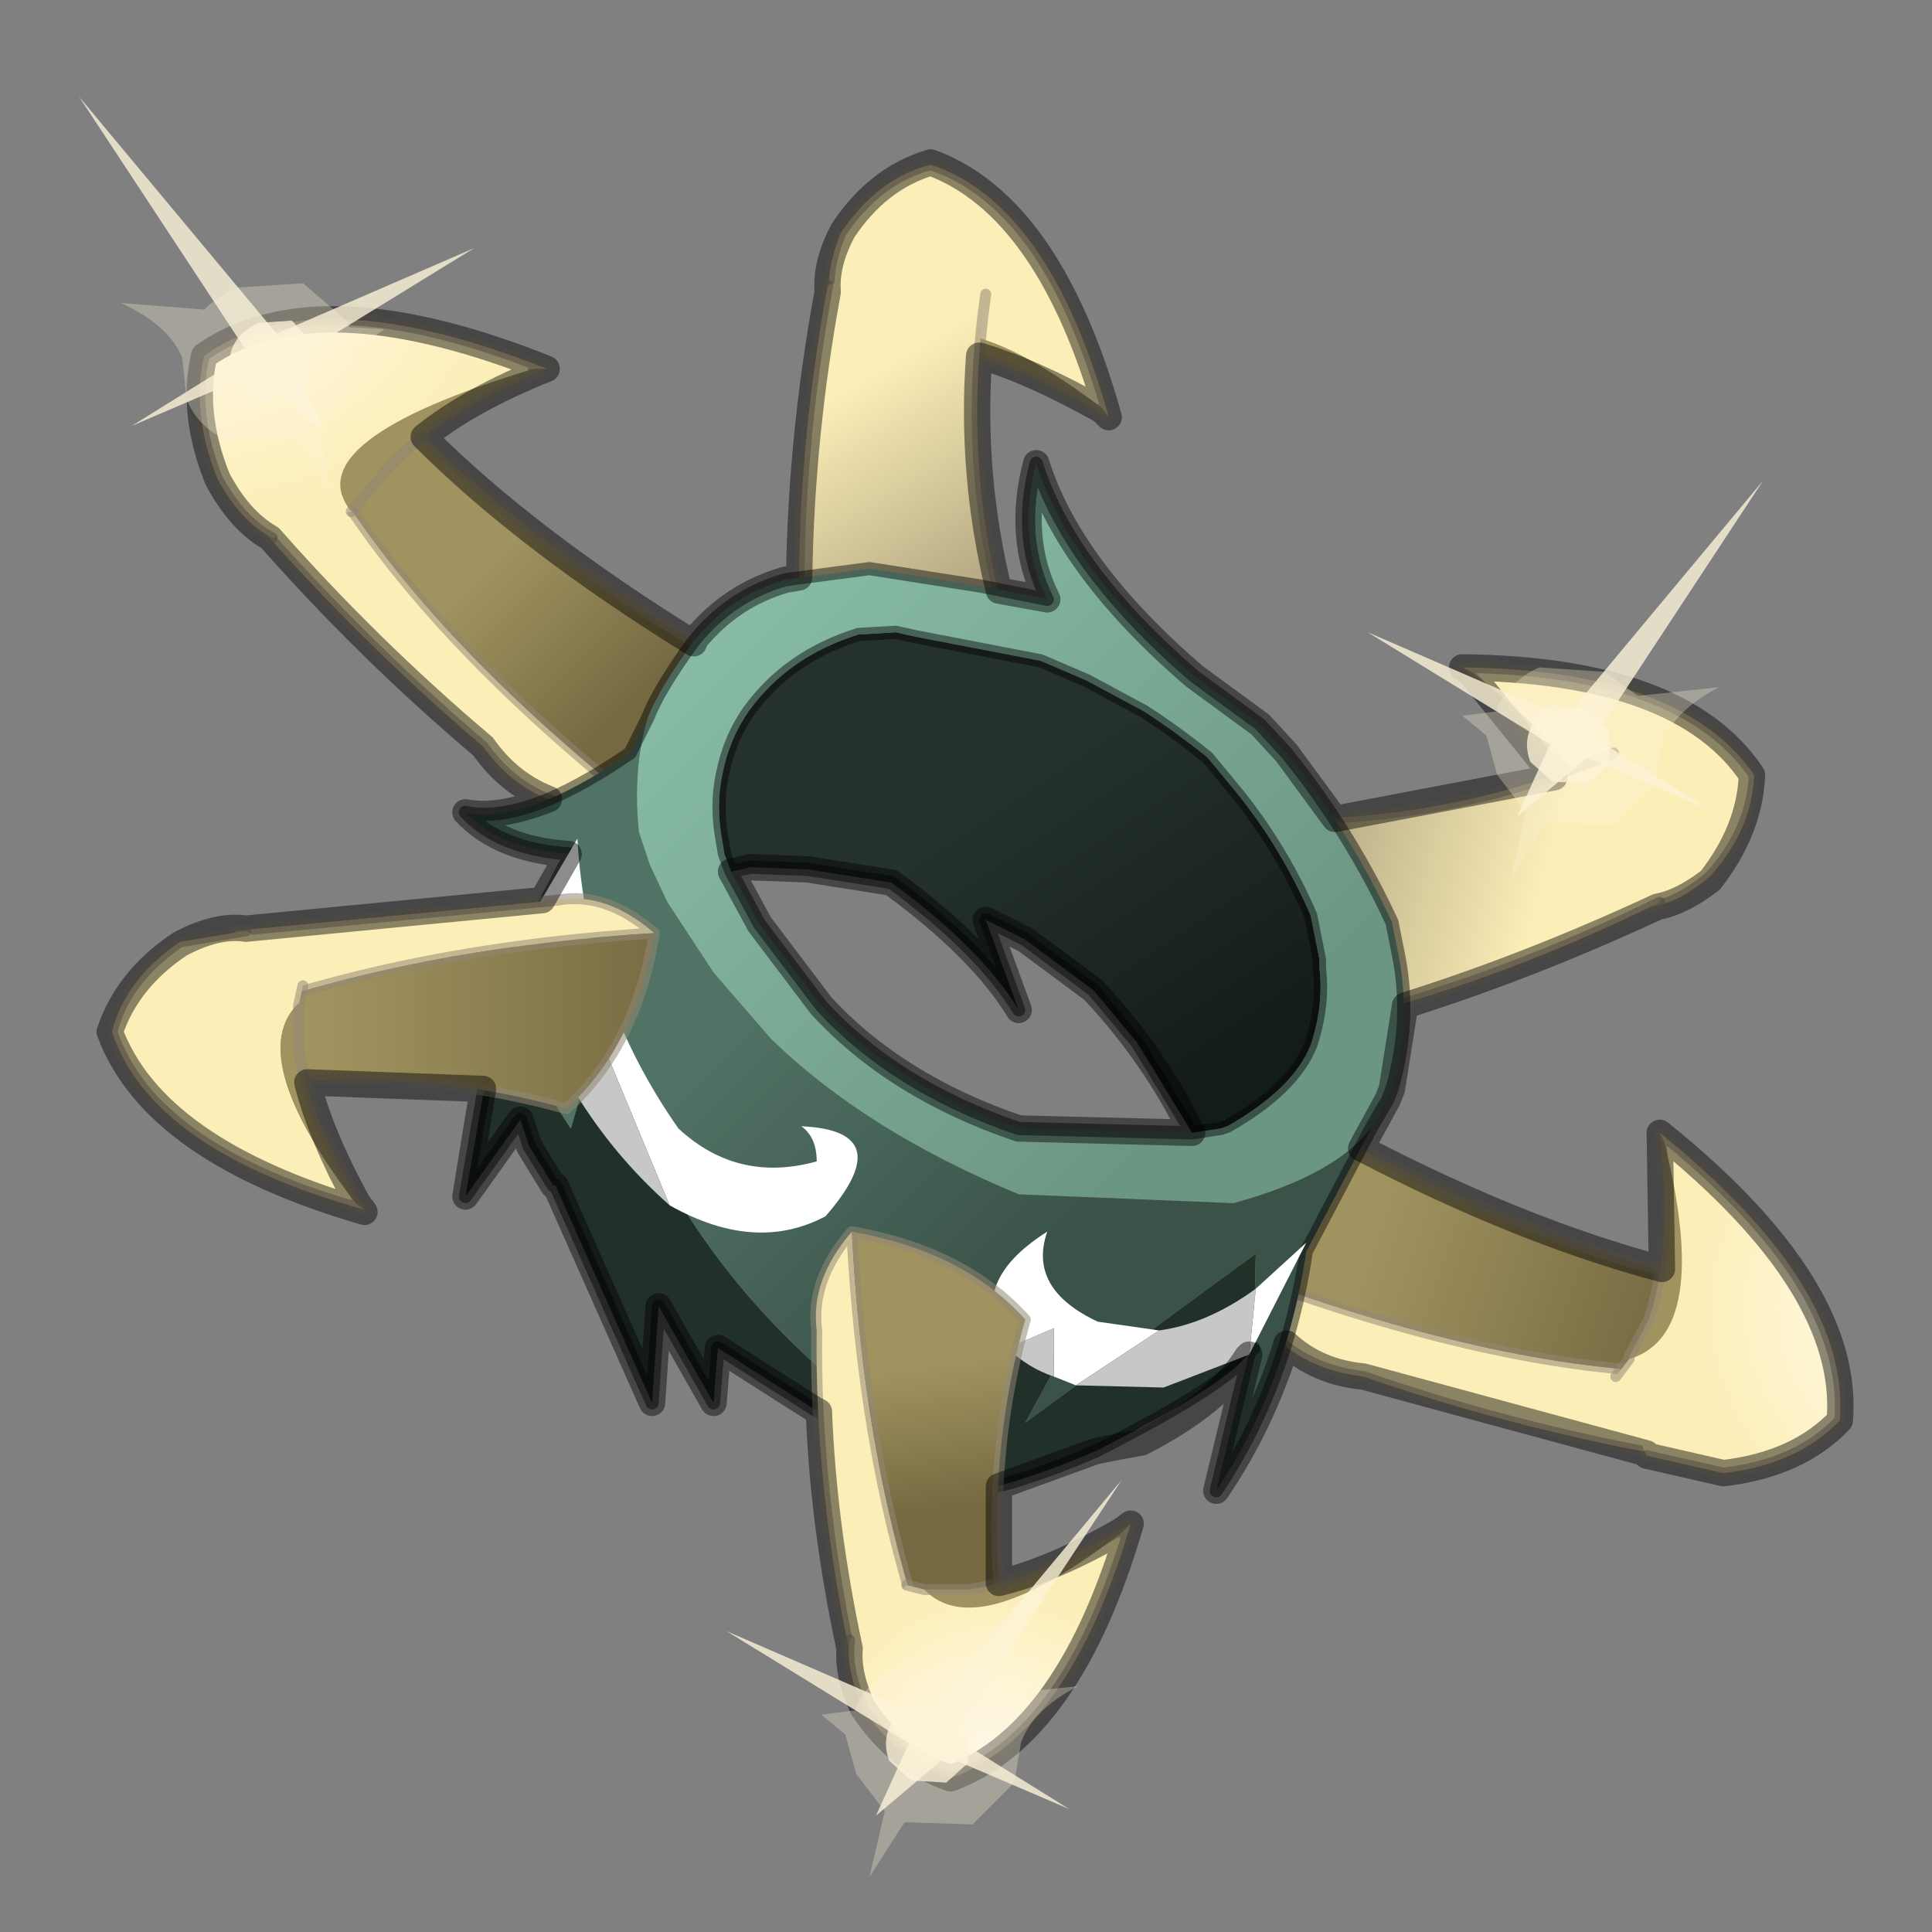 <?xml version="1.0" encoding="UTF-8" standalone="no"?>
<svg xmlns:xlink="http://www.w3.org/1999/xlink" height="440.0px" width="440.0px" xmlns="http://www.w3.org/2000/svg">
  <rect width="100%" height="100%" fill="#808080" stroke="none"/>
  <g transform="matrix(10.0, 0.0, 0.0, 10.0, 0.0, 0.0)">
    <use height="44.0" transform="matrix(1.0, 0.0, 0.0, 1.0, 0.0, 0.0)" width="44.0" xlink:href="#shape0"/>
  </g>
  <defs>
    <g id="shape0" transform="matrix(1.0, 0.0, 0.0, 1.0, 0.0, 0.0)">
      <path d="M44.0 44.0 L0.0 44.0 0.0 0.0 44.0 0.0 44.0 44.0" fill="#43adca" fill-opacity="0.0" fill-rule="evenodd" stroke="none"/>
      <path d="M25.25 9.5 L25.1 9.3 Q21.75 6.75 20.55 8.0 L20.6 8.0 20.15 8.1 18.95 6.9 18.9 6.8 Q18.8 6.15 19.15 5.3 20.0 4.05 21.2 3.75 23.9 4.65 25.25 9.5" fill="#fceeb7" fill-rule="evenodd" stroke="none"/>
      <path d="M25.1 9.3 L25.25 9.5 Q23.1 8.2 21.55 8.0 L20.6 8.0 20.55 8.0 Q21.75 6.75 25.1 9.3" fill="#a19360" fill-rule="evenodd" stroke="none"/>
      <path d="M25.25 9.5 L25.1 9.3 M20.6 8.0 L21.55 8.0 Q23.1 8.2 25.25 9.5 23.9 4.65 21.2 3.75 20.0 4.05 19.15 5.3 18.8 6.15 18.9 6.8 M20.15 8.1 L20.6 8.0" fill="none" stroke="#908875" stroke-linecap="round" stroke-linejoin="round" stroke-opacity="0.541" stroke-width="0.25"/>
      <path d="M22.45 6.7 Q21.9 10.55 22.9 14.1 21.55 15.65 18.95 16.15 17.95 15.0 18.2 13.9 18.15 10.3 18.85 6.5 L20.65 5.95 22.45 6.7" fill="url(#gradient0)" fill-rule="evenodd" stroke="none"/>
      <path d="M22.45 6.7 Q21.9 10.55 22.9 14.1 21.55 15.65 18.95 16.15 17.95 15.0 18.2 13.9 18.15 10.3 18.85 6.5" fill="none" stroke="#908875" stroke-linecap="round" stroke-linejoin="round" stroke-opacity="0.541" stroke-width="0.25"/>
      <path d="M8.55 8.8 L7.4 10.65 5.35 11.35 6.4 9.6 8.55 8.8" fill="#a19360" fill-rule="evenodd" stroke="none"/>
      <path d="M5.35 11.35 L7.4 10.65 Q9.6 14.4 14.55 18.35 12.25 18.75 11.0 17.0 8.0 14.45 5.35 11.35" fill="#fceeb7" fill-rule="evenodd" stroke="none"/>
      <path d="M7.4 10.65 L8.55 8.8 Q11.3 11.9 16.4 15.0 16.35 16.5 14.55 18.35 9.6 14.4 7.4 10.65" fill="url(#gradient1)" fill-rule="evenodd" stroke="none"/>
      <path d="M7.4 10.65 L8.55 8.8 6.4 9.6 5.35 11.35 7.4 10.65 Q9.6 14.4 14.55 18.35 16.35 16.5 16.4 15.0 11.3 11.9 8.55 8.8 M14.55 18.35 Q12.25 18.75 11.0 17.0 8.0 14.45 5.35 11.35" fill="none" stroke="#908875" stroke-linecap="round" stroke-linejoin="round" stroke-opacity="0.541" stroke-width="0.25"/>
      <path d="M12.15 8.4 L12.45 8.4 Q10.0 9.4 8.85 10.65 L8.0 11.65 Q6.7 10.05 12.15 8.4" fill="#a19360" fill-rule="evenodd" stroke="none"/>
      <path d="M12.45 8.4 L12.15 8.4 Q6.7 10.05 8.0 11.65 L6.2 12.25 Q5.5 11.9 4.95 10.9 4.35 9.4 4.65 8.1 7.2 6.3 12.45 8.4" fill="url(#gradient2)" fill-rule="evenodd" stroke="none"/>
      <path d="M12.45 8.4 L12.15 8.4 M8.0 11.65 L8.85 10.65 Q10.0 9.4 12.45 8.4 7.2 6.3 4.65 8.1 4.35 9.4 4.95 10.9 5.5 11.9 6.2 12.25" fill="none" stroke="#908875" stroke-linecap="round" stroke-linejoin="round" stroke-opacity="0.541" stroke-width="0.25"/>
      <path d="M36.0 19.8 L37.45 20.6 37.55 20.65 Q38.2 20.6 38.95 19.95 39.9 18.9 39.95 17.65 38.3 15.25 33.3 15.2 L33.5 15.3 Q36.85 17.85 36.0 19.3 L35.95 19.3 36.0 19.8" fill="#fceeb7" fill-rule="evenodd" stroke="none"/>
      <path d="M33.3 15.2 Q35.1 16.9 35.75 18.4 L35.95 19.3 36.0 19.3 Q36.85 17.85 33.5 15.3 L33.3 15.2" fill="#a19360" fill-rule="evenodd" stroke="none"/>
      <path d="M37.55 20.65 Q38.2 20.6 38.95 19.95 39.9 18.9 39.95 17.65 38.3 15.25 33.3 15.2 35.1 16.9 35.75 18.4 L35.95 19.3 36.0 19.8 M33.3 15.2 L33.5 15.3" fill="none" stroke="#908875" stroke-linecap="round" stroke-linejoin="round" stroke-opacity="0.541" stroke-width="0.25"/>
      <path d="M37.8 20.55 Q34.35 22.25 30.9 23.15 L28.5 23.0 Q28.3 20.35 29.45 18.65 33.15 18.65 36.75 17.15 L37.95 18.7 37.8 20.55" fill="url(#gradient3)" fill-rule="evenodd" stroke="none"/>
      <path d="M36.75 17.15 Q33.15 18.65 29.45 18.65 28.3 20.35 28.5 23.0 L30.9 23.15 Q34.35 22.25 37.8 20.55" fill="none" stroke="#908875" stroke-linecap="round" stroke-linejoin="round" stroke-opacity="0.541" stroke-width="0.25"/>
      <path d="M38.8 33.3 L38.35 31.25 39.35 29.3 39.8 31.55 38.8 33.3" fill="#a19360" fill-rule="evenodd" stroke="none"/>
      <path d="M38.35 31.25 L38.8 33.3 Q34.8 32.65 31.05 31.35 28.9 31.1 28.1 28.95 34.1 31.2 38.35 31.25" fill="#fceeb7" fill-rule="evenodd" stroke="none"/>
      <path d="M38.35 31.25 Q34.1 31.2 28.1 28.95 28.85 26.45 30.1 25.7 35.3 28.5 39.35 29.3 L38.35 31.25" fill="url(#gradient4)" fill-rule="evenodd" stroke="none"/>
      <path d="M38.8 33.3 L38.35 31.25 Q34.1 31.2 28.1 28.95 28.9 31.1 31.05 31.35 34.8 32.65 38.8 33.3 L39.8 31.55 39.35 29.3 38.35 31.25 M28.1 28.95 Q28.85 26.45 30.1 25.7 35.3 28.5 39.35 29.3" fill="none" stroke="#908875" stroke-linecap="round" stroke-linejoin="round" stroke-opacity="0.541" stroke-width="0.25"/>
      <path d="M37.1 30.9 L37.1 30.95 37.1 30.9" fill="#fceeb7" fill-rule="evenodd" stroke="none"/>
      <path d="M37.1 30.9 L37.55 30.05 Q38.1 28.45 37.8 25.8 L37.9 26.0 Q39.0 30.4 37.1 30.95 L37.1 30.9" fill="#a19360" fill-rule="evenodd" stroke="none"/>
      <path d="M37.1 30.95 Q39.0 30.4 37.9 26.0 L37.8 25.8 Q42.15 29.3 41.9 32.35 40.95 33.35 39.25 33.55 L37.5 33.15 37.45 33.05 36.8 31.35 37.1 30.95" fill="url(#gradient5)" fill-rule="evenodd" stroke="none"/>
      <path d="M37.8 25.8 Q38.1 28.45 37.55 30.05 L37.1 30.9 M37.9 26.0 L37.8 25.8 Q42.15 29.3 41.9 32.35 40.95 33.35 39.25 33.55 L37.5 33.15 M36.8 31.35 L37.1 30.95 37.1 30.9" fill="none" stroke="#908875" stroke-linecap="round" stroke-linejoin="round" stroke-opacity="0.541" stroke-width="0.25"/>
      <path d="M28.45 30.8 L28.4 30.75 28.45 30.75 28.45 30.8" fill="#aeb797" fill-rule="evenodd" stroke="none"/>
      <path d="M28.45 30.8 Q28.0 31.5 24.95 33.05 21.6 34.5 19.45 34.1 L20.9 33.0 20.1 32.85 18.55 32.1 16.35 30.7 16.25 31.95 15.0 29.75 14.85 31.95 12.65 27.0 12.6 27.0 12.2 26.35 12.05 26.1 11.95 25.8 11.85 25.5 10.6 27.25 11.3 23.2 Q11.3 22.55 11.65 21.95 11.8 23.95 13.0 25.7 L13.7 23.3 Q15.1 28.15 19.0 31.45 L24.25 30.75 23.35 32.4 28.6 28.55 28.55 30.7 28.45 30.75 28.4 30.75 28.45 30.8" fill="#22302a" fill-rule="evenodd" stroke="none"/>
      <path d="M16.65 19.85 L16.5 19.45 16.45 19.15 Q16.3 18.35 16.45 17.65 16.6 16.85 17.05 16.2 17.95 14.95 19.55 14.45 L20.4 14.4 20.85 14.5 23.7 15.05 24.75 15.5 26.05 16.2 Q26.75 16.65 27.5 17.25 L28.2 18.1 Q29.2 19.35 29.85 20.85 L30.05 21.85 30.05 22.05 Q30.15 22.9 29.85 23.8 29.45 24.8 27.95 25.65 L27.8 25.7 27.15 25.8 25.9 23.75 24.9 22.55 23.35 21.4 22.45 20.95 23.2 23.0 Q22.35 21.6 20.3 20.1 L18.4 19.8 17.1 19.75 16.65 19.85" fill="url(#gradient6)" fill-rule="evenodd" stroke="none"/>
      <path d="M27.15 25.8 L27.8 25.7 27.95 25.65 Q29.45 24.8 29.85 23.8 30.15 22.9 30.05 22.05 L30.05 21.85 29.85 20.85 Q29.2 19.35 28.2 18.1 L27.5 17.25 Q26.75 16.65 26.05 16.2 L24.75 15.5 23.7 15.05 20.85 14.5 20.4 14.4 19.55 14.45 Q17.95 14.95 17.05 16.2 16.6 16.85 16.45 17.65 16.3 18.35 16.45 19.15 L16.5 19.45 16.65 19.85 17.3 21.05 18.7 22.9 Q20.4 24.75 23.2 25.7 L27.15 25.8 M14.75 16.35 Q15.0 15.7 15.8 14.6 16.65 13.55 17.9 13.2 L19.8 12.95 22.35 13.35 23.85 13.65 Q23.15 12.25 23.6 10.55 24.35 12.95 27.2 15.4 L28.7 16.5 29.3 17.15 Q30.75 18.95 31.7 21.0 L31.85 21.75 Q32.15 23.25 31.7 24.8 L31.6 25.05 31.25 25.65 Q30.45 26.75 28.1 27.4 L28.05 27.4 23.2 27.2 Q19.7 25.75 17.55 23.65 L16.25 22.15 15.2 20.55 14.8 19.7 14.55 18.95 Q14.4 17.5 14.75 16.35" fill="url(#gradient7)" fill-rule="evenodd" stroke="none"/>
      <path d="M14.75 16.35 Q14.4 17.5 14.55 18.95 L14.8 19.7 15.2 20.55 16.25 22.15 17.55 23.65 Q19.7 25.75 23.2 27.2 L28.05 27.4 28.1 27.4 Q30.45 26.75 31.25 25.65 L29.75 28.5 Q29.3 31.55 27.7 33.95 L28.45 30.8 28.55 30.7 28.6 28.55 23.35 32.4 24.25 30.75 19.0 31.45 Q15.1 28.15 13.7 23.3 L13.0 25.7 Q11.8 23.95 11.65 21.95 L11.75 21.95 11.75 21.8 13.0 19.45 Q11.4 19.35 10.6 18.5 11.95 18.8 14.35 17.15 L14.75 16.35" fill="url(#gradient8)" fill-rule="evenodd" stroke="none"/>
      <path d="M16.65 19.85 L16.5 19.45 16.45 19.15 Q16.3 18.35 16.45 17.65 16.6 16.85 17.05 16.2 17.95 14.95 19.55 14.45 L20.4 14.4 20.85 14.5 23.7 15.05 24.75 15.5 26.05 16.2 Q26.75 16.65 27.5 17.25 L28.2 18.1 Q29.2 19.35 29.85 20.85 L30.05 21.85 30.05 22.05 Q30.15 22.9 29.85 23.8 29.45 24.8 27.95 25.65 L27.8 25.7 27.15 25.8 23.2 25.7 Q20.4 24.75 18.7 22.9 L17.3 21.05 16.65 19.85 17.1 19.75 18.4 19.8 20.3 20.1 Q22.35 21.6 23.2 23.0 L22.45 20.95 23.35 21.4 24.9 22.55 25.9 23.75 27.15 25.8 M31.25 25.65 L31.6 25.05 31.7 24.8 Q32.15 23.25 31.85 21.75 L31.7 21.0 Q30.75 18.95 29.3 17.15 L28.7 16.5 27.2 15.4 Q24.35 12.95 23.6 10.55 23.15 12.25 23.85 13.65 L22.35 13.35 19.8 12.95 17.9 13.2 Q16.65 13.55 15.8 14.6 15.0 15.7 14.75 16.35 M31.25 25.65 L29.75 28.5 Q29.3 31.55 27.7 33.95 L28.45 30.8 Q28.0 31.5 24.95 33.05 21.6 34.5 19.45 34.1 L20.9 33.0 20.1 32.85 18.55 32.1 16.35 30.7 16.25 31.95 15.0 29.75 14.85 31.95 12.65 27.0 12.6 27.0 12.2 26.35 12.05 26.1 11.95 25.8 11.85 25.5 10.6 27.25 11.3 23.2 Q11.3 22.55 11.65 21.95 L11.75 21.8 13.0 19.45 Q11.4 19.35 10.6 18.5 11.95 18.8 14.35 17.15 L14.75 16.35 M11.75 21.95 L11.75 21.8 M28.55 30.7 L28.45 30.8 M28.4 30.75 L28.45 30.75 28.55 30.7" fill="none" stroke="#000000" stroke-linecap="round" stroke-linejoin="round" stroke-opacity="0.451" stroke-width="0.3"/>
      <path d="M13.05 24.8 Q12.15 23.4 11.65 21.65 L13.15 19.1 Q13.35 22.7 15.45 25.7 16.8 26.95 18.6 26.45 18.6 25.9 18.25 25.65 20.5 25.75 18.8 27.7 17.2 28.55 15.25 27.45 L13.55 23.35 13.05 24.8 M28.6 29.35 L29.75 28.3 28.45 30.85 28.6 29.35 M24.5 31.55 L24.0 31.35 24.0 30.25 22.95 30.7 Q21.95 29.25 23.85 28.05 23.4 29.35 25.0 30.1 L26.4 30.3 24.5 31.55" fill="#ffffff" fill-rule="evenodd" stroke="none"/>
      <path d="M15.25 27.45 Q13.95 26.3 13.05 24.8 L13.55 23.35 15.25 27.45 M28.6 29.35 L28.45 30.85 26.5 31.6 24.5 31.55 26.4 30.3 Q27.5 30.15 28.6 29.35 M24.0 31.35 Q23.4 31.15 22.95 30.7 L24.0 30.25 24.0 31.35" fill="#c7c7c7" fill-rule="evenodd" stroke="none"/>
      <path d="M5.35 21.2 L6.15 22.8 5.45 24.75 4.75 23.0 5.35 21.2" fill="#a19360" fill-rule="evenodd" stroke="none"/>
      <path d="M14.9 21.25 Q10.05 21.55 6.15 22.8 L5.35 21.2 12.7 20.5 Q13.8 20.3 14.9 21.25" fill="#fceeb7" fill-rule="evenodd" stroke="none"/>
      <path d="M6.15 22.8 Q10.05 21.55 14.9 21.25 14.5 23.8 12.9 25.25 9.35 24.25 5.45 24.75 L6.15 22.8" fill="url(#gradient9)" fill-rule="evenodd" stroke="none"/>
      <path d="M6.15 22.8 Q10.05 21.55 14.9 21.25 13.8 20.3 12.7 20.5 L5.35 21.2 6.15 22.8 5.45 24.75 Q9.35 24.25 12.9 25.25 14.5 23.8 14.9 21.25 M5.45 24.75 L4.75 23.0 5.35 21.2" fill="none" stroke="#908875" stroke-linecap="round" stroke-linejoin="round" stroke-opacity="0.541" stroke-width="0.25"/>
      <path d="M6.9 22.45 L5.7 21.25 5.6 21.2 4.1 21.45 Q2.85 22.3 2.55 23.5 3.45 26.2 8.3 27.55 L8.1 27.4 Q5.55 24.05 6.8 22.85 L6.8 22.9 6.9 22.45" fill="#fceeb7" fill-rule="evenodd" stroke="none"/>
      <path d="M8.3 27.55 Q7.0 25.4 6.8 23.85 L6.8 22.9 6.8 22.85 Q5.55 24.05 8.1 27.4 L8.3 27.55" fill="#a19360" fill-rule="evenodd" stroke="none"/>
      <path d="M5.6 21.2 L4.1 21.45 Q2.85 22.3 2.55 23.5 3.45 26.2 8.3 27.55 7.0 25.4 6.8 23.85 L6.8 22.9 6.9 22.45 M8.3 27.55 L8.1 27.4" fill="none" stroke="#908875" stroke-linecap="round" stroke-linejoin="round" stroke-opacity="0.541" stroke-width="0.25"/>
      <path d="M19.35 37.65 L20.9 36.85 22.9 37.5 21.15 38.2 19.35 37.65" fill="#a19360" fill-rule="evenodd" stroke="none"/>
      <path d="M19.35 37.65 Q18.55 33.8 18.6 30.3 18.45 29.15 19.4 28.05 19.65 32.95 20.9 36.85 L19.35 37.65" fill="#fceeb7" fill-rule="evenodd" stroke="none"/>
      <path d="M20.9 36.85 Q19.65 32.95 19.4 28.05 21.95 28.5 23.35 30.05 22.35 33.6 22.9 37.5 L20.9 36.85" fill="url(#gradient10)" fill-rule="evenodd" stroke="none"/>
      <path d="M19.4 28.05 Q18.45 29.15 18.6 30.3 18.55 33.8 19.35 37.65 L20.9 36.85 Q19.65 32.95 19.4 28.05 21.95 28.5 23.35 30.05 22.35 33.6 22.9 37.5 L21.15 38.2 19.35 37.65 M20.9 36.85 L22.9 37.5" fill="none" stroke="#908875" stroke-linecap="round" stroke-linejoin="round" stroke-opacity="0.541" stroke-width="0.25"/>
      <path d="M25.75 34.7 L25.55 34.9 Q22.25 37.45 21.05 36.2 L21.1 36.2 22.05 36.2 Q23.6 36.0 25.75 34.7" fill="#a19360" fill-rule="evenodd" stroke="none"/>
      <path d="M25.75 34.7 Q24.35 39.5 21.65 40.5 20.45 40.1 19.65 38.9 19.25 38.0 19.35 37.35 L20.65 36.1 21.05 36.2 Q22.25 37.45 25.55 34.9 L25.75 34.7" fill="url(#gradient11)" fill-rule="evenodd" stroke="none"/>
      <path d="M19.35 37.35 Q19.25 38.0 19.65 38.9 20.45 40.1 21.65 40.5 24.35 39.5 25.75 34.7 L25.55 34.9 M21.05 36.2 L20.65 36.1 M25.75 34.7 Q23.6 36.0 22.05 36.2 L21.1 36.2 21.05 36.2" fill="none" stroke="#908875" stroke-linecap="round" stroke-linejoin="round" stroke-opacity="0.541" stroke-width="0.25"/>
      <path d="M25.1 9.35 L25.25 9.5 Q23.9 4.7 21.2 3.7 20.0 4.05 19.2 5.25 18.8 6.0 18.85 6.65 18.25 9.9 18.2 13.15 L17.9 13.2 Q16.65 13.55 15.8 14.6 L15.8 14.65 Q12.0 12.3 9.65 9.95 10.7 9.1 12.45 8.4 L12.2 8.3 Q7.15 6.35 4.65 8.1 4.35 9.4 4.95 10.9 5.45 11.85 6.15 12.25 8.4 14.8 11.0 17.0 11.6 17.85 12.5 18.2 11.35 18.65 10.6 18.5 11.4 19.35 12.95 19.45 L12.35 20.5 5.6 21.15 Q4.95 21.05 4.1 21.5 2.9 22.3 2.5 23.5 3.5 26.2 8.3 27.6 L8.15 27.4 Q7.3 25.85 7.0 24.65 L11.0 24.8 10.6 27.25 11.85 25.5 11.95 25.8 12.05 26.1 12.2 26.35 12.6 27.0 12.65 27.0 14.85 31.95 15.0 29.75 16.25 31.95 16.35 30.7 18.55 32.1 18.65 32.15 Q18.75 34.75 19.35 37.55 19.3 38.15 19.65 38.9 20.45 40.1 21.65 40.5 24.35 39.5 25.75 34.7 L25.55 34.85 Q24.0 35.75 22.75 36.05 L22.75 33.85 24.95 33.05 25.45 32.95 26.0 32.85 Q27.75 31.95 28.4 30.9 L28.45 30.85 27.7 33.95 Q28.75 32.4 29.3 30.6 30.0 31.25 31.05 31.35 L37.5 33.1 37.5 33.15 39.25 33.55 Q40.95 33.35 41.9 32.35 42.15 29.3 37.8 25.8 L37.85 28.9 Q34.65 28.05 31.0 26.15 L31.6 25.05 31.7 24.8 32.0 22.9 Q34.85 22.0 37.75 20.65 38.3 20.55 38.95 20.05 39.85 18.9 39.9 17.65 38.3 15.25 33.3 15.2 L33.5 15.35 35.4 17.7 30.4 18.65 29.3 17.15 28.7 16.5 27.2 15.4 Q24.35 12.95 23.6 10.55 23.15 12.25 23.85 13.65 L22.75 13.45 Q22.1 10.8 22.3 8.1 23.5 8.45 25.1 9.35 M23.35 21.4 L22.45 20.95 23.2 23.0 Q22.35 21.6 20.3 20.1 L18.4 19.8 17.1 19.75 16.65 19.85 17.3 21.05 18.7 22.9 Q20.4 24.75 23.2 25.7 L27.15 25.8 Q26.3 24.05 24.9 22.55 L23.35 21.4" fill="none" stroke="#000000" stroke-linecap="round" stroke-linejoin="round" stroke-opacity="0.451" stroke-width="0.6"/>
      <path d="M6.3 7.6 L1.8 2.2 5.65 8.05 3.0 9.7 5.8 8.5 7.4 9.85 6.65 8.2 10.8 5.65 6.3 7.6" fill="#fcf3d8" fill-opacity="0.792" fill-rule="evenodd" stroke="none"/>
      <path d="M4.65 7.05 L2.75 6.9 Q3.85 7.4 4.15 8.15 L4.25 9.1 Q4.55 9.8 5.25 10.05 L6.75 10.0 7.55 11.25 7.25 9.7 7.85 8.95 8.05 8.0 8.75 7.5 7.95 7.45 7.95 7.35 6.9 6.45 5.4 6.55 Q4.95 6.75 4.65 7.05 M7.1 8.5 Q6.95 8.95 6.6 9.05 L5.8 9.1 Q5.4 8.95 5.3 8.6 5.15 8.25 5.3 7.9 5.45 7.55 5.9 7.35 L6.65 7.3 7.1 7.8 7.1 8.5" fill="#fcf3d8" fill-opacity="0.302" fill-rule="evenodd" stroke="none"/>
      <path d="M7.1 8.5 L7.1 7.8 6.65 7.3 5.9 7.35 Q5.45 7.55 5.3 7.9 5.15 8.25 5.3 8.6 5.4 8.95 5.8 9.1 L6.6 9.05 Q6.95 8.95 7.1 8.5" fill="#fcf3d8" fill-opacity="0.843" fill-rule="evenodd" stroke="none"/>
      <path d="M21.05 39.1 L25.55 33.7 21.7 39.55 24.35 41.2 21.55 40.0 19.95 41.35 20.7 39.7 16.55 37.15 21.05 39.1" fill="#fcf3d8" fill-opacity="0.792" fill-rule="evenodd" stroke="none"/>
      <path d="M20.25 40.1 L20.75 40.55 21.55 40.6 22.05 40.15 22.05 39.4 21.5 38.9 20.7 38.8 Q20.4 38.95 20.25 39.35 20.1 39.7 20.25 40.1 M19.5 38.95 L19.5 38.85 Q19.8 38.25 20.45 37.95 L21.95 38.05 22.7 38.6 24.55 38.4 Q23.5 38.95 23.25 39.7 L23.1 40.6 22.15 41.55 20.6 41.5 19.8 42.75 20.15 41.25 19.5 40.4 19.25 39.5 18.7 39.05 19.5 38.95" fill="#fcf3d8" fill-opacity="0.302" fill-rule="evenodd" stroke="none"/>
      <path d="M20.25 40.1 Q20.1 39.7 20.25 39.35 20.4 38.95 20.7 38.8 L21.5 38.9 22.05 39.4 22.05 40.15 21.55 40.6 20.75 40.55 20.25 40.1" fill="#fcf3d8" fill-opacity="0.843" fill-rule="evenodd" stroke="none"/>
      <path d="M35.65 16.35 L40.15 10.95 36.3 16.8 38.95 18.45 36.15 17.25 34.55 18.6 35.3 16.95 31.15 14.4 35.65 16.35" fill="#fcf3d8" fill-opacity="0.792" fill-rule="evenodd" stroke="none"/>
      <path d="M34.1 16.2 L34.1 16.1 Q34.4 15.5 35.05 15.2 L36.55 15.3 37.3 15.85 39.15 15.65 Q38.1 16.2 37.85 16.95 L37.7 17.85 36.75 18.8 35.2 18.75 34.4 20.0 34.75 18.5 34.1 17.65 33.85 16.75 33.3 16.3 34.1 16.2 M34.85 17.35 L35.35 17.8 36.15 17.85 36.65 17.4 36.65 16.65 36.1 16.15 35.3 16.05 Q35.0 16.2 34.85 16.6 34.7 16.95 34.85 17.35" fill="#fcf3d8" fill-opacity="0.302" fill-rule="evenodd" stroke="none"/>
      <path d="M34.85 17.35 Q34.7 16.95 34.85 16.6 35.0 16.2 35.3 16.05 L36.1 16.15 36.65 16.65 36.65 17.4 36.15 17.85 35.35 17.8 34.85 17.35" fill="#fcf3d8" fill-opacity="0.843" fill-rule="evenodd" stroke="none"/>
    </g>
    <linearGradient gradientTransform="matrix(0.001, 0.003, -0.005, 0.003, 20.5, 11.1)" gradientUnits="userSpaceOnUse" id="gradient0" spreadMethod="pad" x1="-819.2" x2="819.2">
      <stop offset="0.0" stop-color="#fceeb7"/>
      <stop offset="1.0" stop-color="#b8ac86"/>
    </linearGradient>
    <linearGradient gradientTransform="matrix(0.002, 0.002, -0.004, 0.004, 12.85, 14.4)" gradientUnits="userSpaceOnUse" id="gradient1" spreadMethod="pad" x1="-819.2" x2="819.2">
      <stop offset="0.0" stop-color="#a19360"/>
      <stop offset="1.0" stop-color="#756941"/>
    </linearGradient>
    <radialGradient cx="0" cy="0" gradientTransform="matrix(0.01, 9.0E-4, -7.0E-4, 0.008, 3.8, 5.5)" gradientUnits="userSpaceOnUse" id="gradient2" r="819.2" spreadMethod="pad">
      <stop offset="0.0" stop-color="#fffbee"/>
      <stop offset="1.0" stop-color="#fceeb7"/>
    </radialGradient>
    <linearGradient gradientTransform="matrix(-0.003, -9.0E-4, 0.001, -0.004, 32.5, 20.05)" gradientUnits="userSpaceOnUse" id="gradient3" spreadMethod="pad" x1="-819.2" x2="819.2">
      <stop offset="0.0" stop-color="#fceeb7"/>
      <stop offset="1.0" stop-color="#b8ac86"/>
    </linearGradient>
    <linearGradient gradientTransform="matrix(0.004, 0.002, -0.001, 0.003, 34.85, 28.7)" gradientUnits="userSpaceOnUse" id="gradient4" spreadMethod="pad" x1="-819.2" x2="819.2">
      <stop offset="0.0" stop-color="#a19360"/>
      <stop offset="1.0" stop-color="#756941"/>
    </linearGradient>
    <radialGradient cx="0" cy="0" gradientTransform="matrix(0.007, 0.0, 0.0, 0.007, 44.05, 29.8)" gradientUnits="userSpaceOnUse" id="gradient5" r="819.2" spreadMethod="pad">
      <stop offset="0.0" stop-color="#fffbee"/>
      <stop offset="1.0" stop-color="#fceeb7"/>
    </radialGradient>
    <linearGradient gradientTransform="matrix(0.003, 0.004, -0.006, 0.004, 24.15, 22.15)" gradientUnits="userSpaceOnUse" id="gradient6" spreadMethod="pad" x1="-819.2" x2="819.2">
      <stop offset="0.0" stop-color="#24312f"/>
      <stop offset="1.0" stop-color="#141c1a"/>
    </linearGradient>
    <linearGradient gradientTransform="matrix(0.009, 0.009, -0.007, 0.007, 21.4, 16.2)" gradientUnits="userSpaceOnUse" id="gradient7" spreadMethod="pad" x1="-819.2" x2="819.2">
      <stop offset="0.0" stop-color="#91c9b1"/>
      <stop offset="1.0" stop-color="#6c9684"/>
    </linearGradient>
    <linearGradient gradientTransform="matrix(0.004, 0.004, -0.008, 0.008, 21.0, 25.25)" gradientUnits="userSpaceOnUse" id="gradient8" spreadMethod="pad" x1="-819.2" x2="819.2">
      <stop offset="0.0" stop-color="#517365"/>
      <stop offset="1.0" stop-color="#3a5248"/>
    </linearGradient>
    <linearGradient gradientTransform="matrix(0.005, 0.0, 0.0, 0.002, 11.5, 23.25)" gradientUnits="userSpaceOnUse" id="gradient9" spreadMethod="pad" x1="-819.2" x2="819.2">
      <stop offset="0.0" stop-color="#a19360"/>
      <stop offset="1.0" stop-color="#756941"/>
    </linearGradient>
    <linearGradient gradientTransform="matrix(3.0E-4, 0.002, -0.006, 8.0E-4, 21.35, 32.75)" gradientUnits="userSpaceOnUse" id="gradient10" spreadMethod="pad" x1="-819.2" x2="819.2">
      <stop offset="0.0" stop-color="#a19360"/>
      <stop offset="1.0" stop-color="#756941"/>
    </linearGradient>
    <radialGradient cx="0" cy="0" gradientTransform="matrix(0.005, 0.0, 0.0, 0.005, 22.6, 40.15)" gradientUnits="userSpaceOnUse" id="gradient11" r="819.2" spreadMethod="pad">
      <stop offset="0.0" stop-color="#fffbee"/>
      <stop offset="1.0" stop-color="#fceeb7"/>
    </radialGradient>
  </defs>
</svg>
